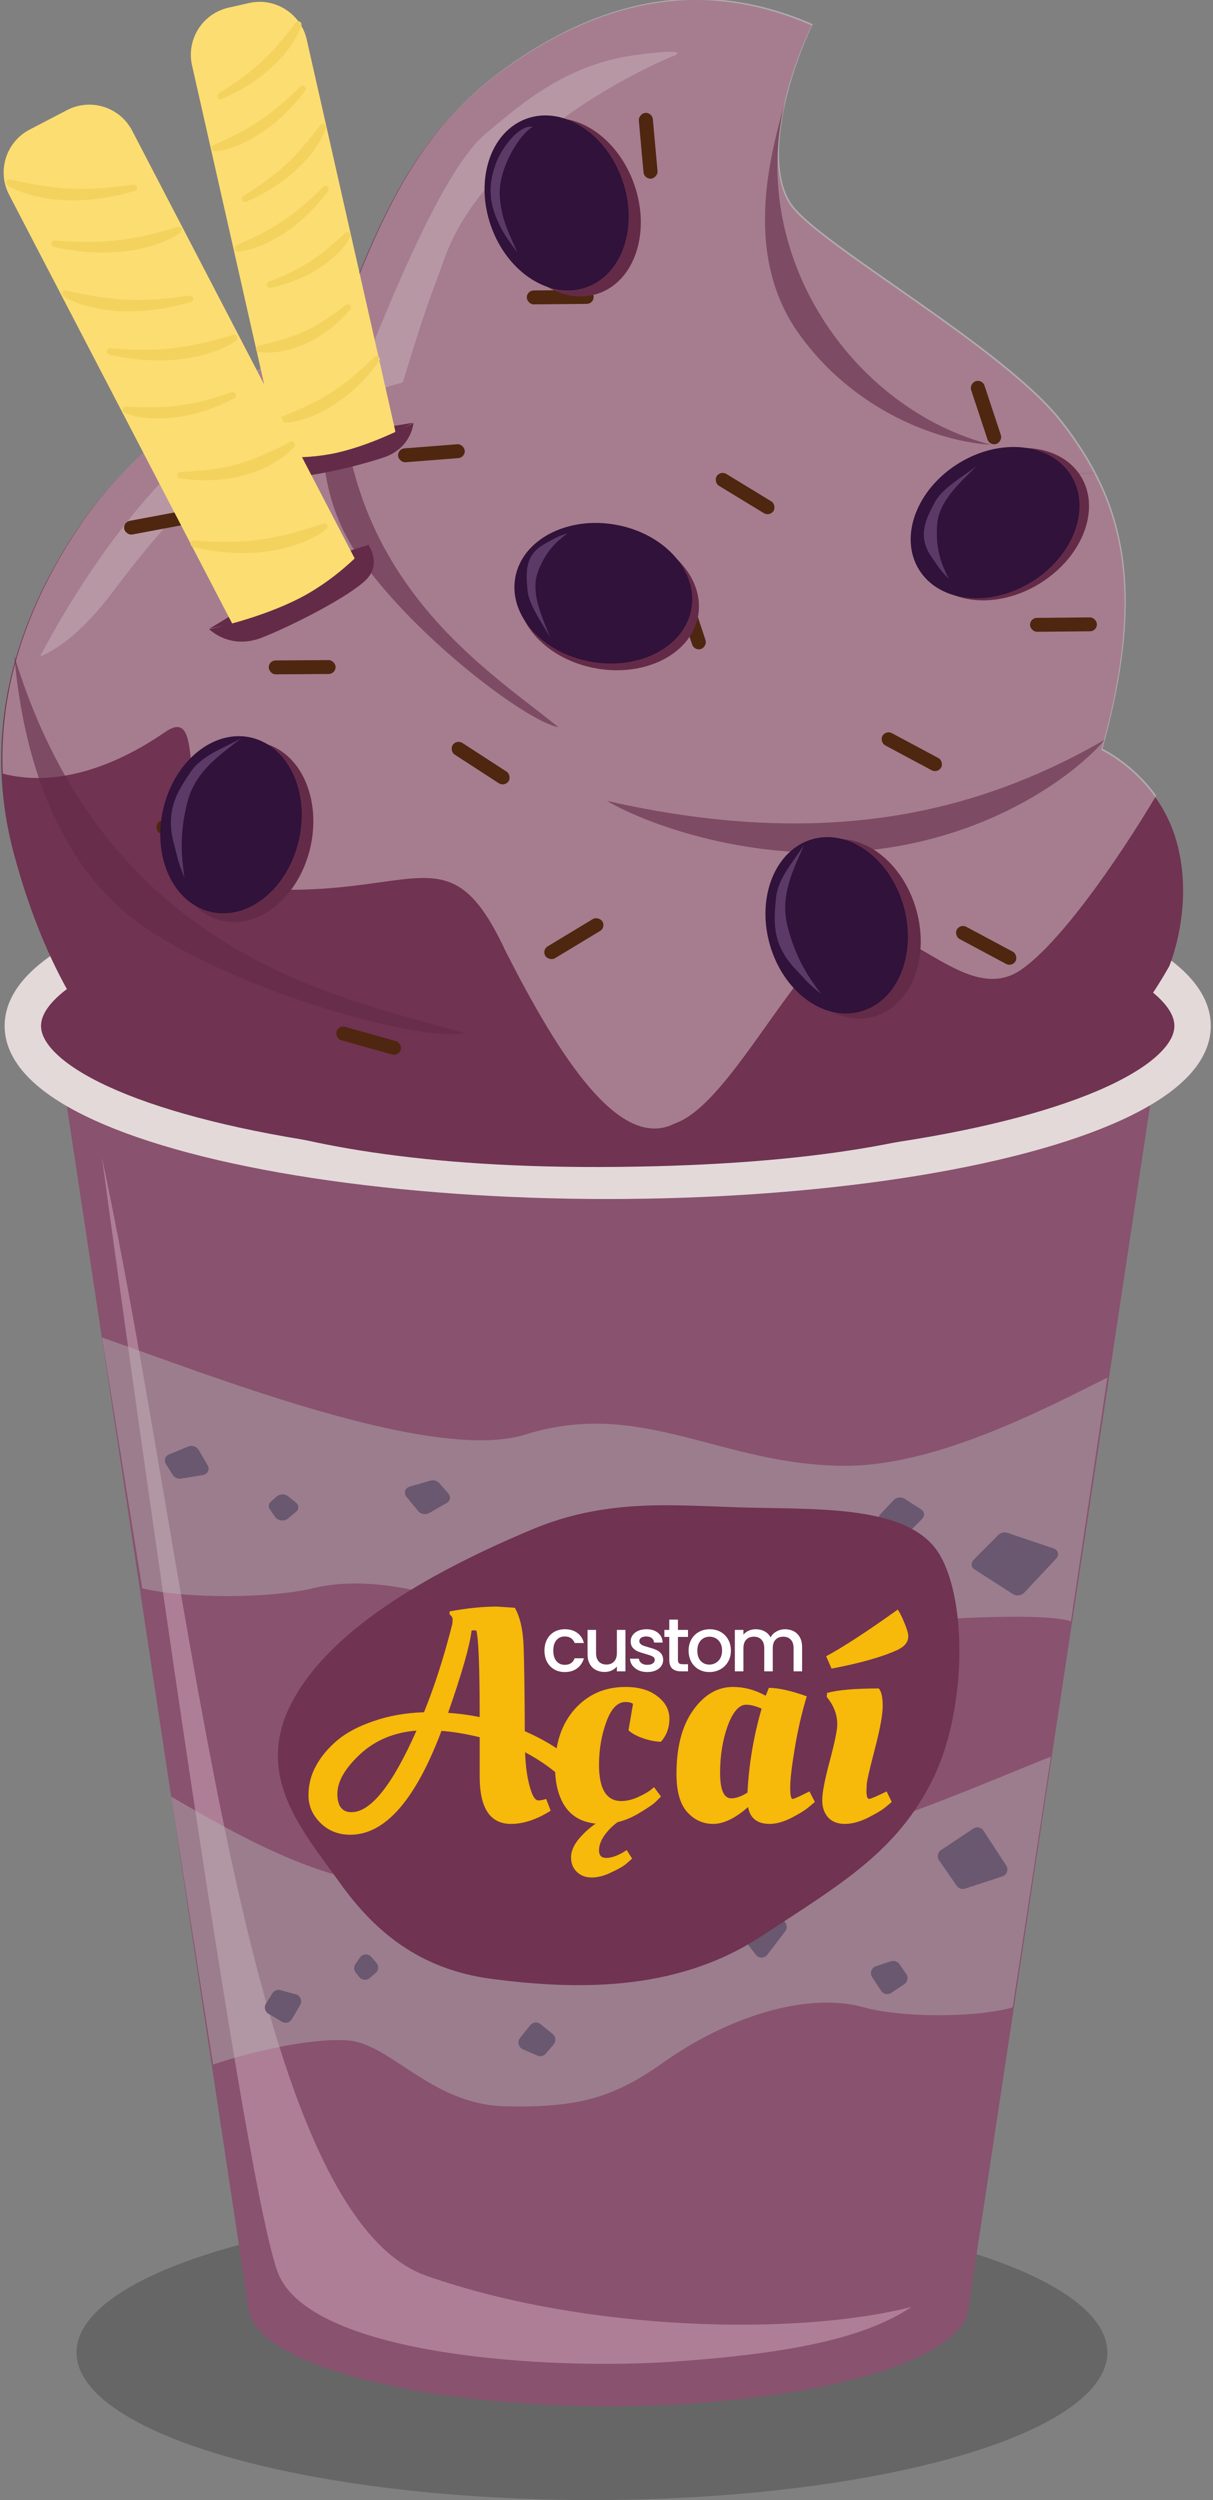 <svg width="333" height="686" viewBox="0 0 333 686" fill="none" xmlns="http://www.w3.org/2000/svg">
<rect x="0" y="0" width="333" height="686" fill="#808080" stroke="none"/>
<g clip-path="url(#clip0_122_6492)">
<ellipse cx="162.5" cy="645.5" rx="141.5" ry="40.5" fill="black" fill-opacity="0.2"/>
<ellipse cx="167.033" cy="632.72" rx="98.847" ry="27.5" fill="#89526F"/>
<path d="M15.146 282.221H318.919L265.88 633.221H68.186L15.146 282.221Z" fill="#89526F"/>
<path d="M76.665 624.5C66.539 602.5 27.965 317.5 27.965 317.5C53.521 438 67.022 607 117.168 624.5C161.067 639.82 218.908 641 250.25 633C238.195 641 219.487 645.6 185.155 648C150.824 650.4 86.791 646.5 76.665 624.5Z" fill="#AE7E96"/>
<ellipse cx="166.833" cy="281.5" rx="160.566" ry="42.5" fill="#703352" stroke="#E3D9D9" stroke-width="10"/>
<path d="M169.448 320.191C60.717 321.28 33.393 292.213 29.296 287.213C29.296 287.213 13.815 271.713 3.798 234.214C-6.219 196.715 7.35 165.721 21.882 144.221C45.305 109.568 92.273 91.221 92.273 91.221C106.639 52.87 117.062 32.9 142.948 15.9C168.834 -1.1 195.174 -5.1 222.806 6.976C215.393 22.563 209.718 45.107 216.766 56.001C223.813 66.895 275.139 95.221 291.266 115.92C307.394 136.62 315.106 160.069 302.341 205.8C302.341 205.8 317.946 213.029 322.979 230.857C328.013 248.684 320.966 265.174 320.966 265.174C304.858 293.5 278.178 319.102 169.448 320.191Z" fill="#703352"/>
<g clip-path="url(#clip1_122_6492)">
<path opacity="0.4" fill-rule="evenodd" clip-rule="evenodd" d="M317.411 218.319C306.41 236.725 290.93 258.769 280.323 266.087C272.091 271.766 263.464 266.743 254.88 261.745C247.56 257.483 240.272 253.239 233.287 255.667C226.011 259.444 218.199 270.423 210.368 281.43C201.823 293.44 193.256 305.482 185.337 308.234C170.122 316.132 153.515 289.916 138.834 261.071C128.433 238.718 121.176 239.736 104.38 242.092C97.531 243.052 89.094 244.236 78.212 244.147C55.532 243.962 53.812 224.39 52.655 211.222C51.895 202.578 51.378 196.693 45.334 200.864C31.008 210.747 15.084 216.003 0.753 212.276C-0.467 184.411 10.554 161.1 22.193 143.88C45.616 109.227 92.585 90.88 92.585 90.88C106.95 52.529 117.374 32.559 143.259 15.559C169.145 -1.441 195.485 -5.441 223.118 6.635C215.704 22.221 210.03 44.766 217.077 55.66C220.199 60.487 232.014 68.736 245.608 78.227C262.696 90.158 282.595 104.051 291.578 115.579C295.126 120.133 298.267 124.821 300.872 129.849L259.488 129.849C274.926 129.975 287.808 129.928 299.58 129.885C300.018 129.883 300.454 129.881 300.888 129.88C310.11 147.701 312.603 169.81 302.652 205.458C302.652 205.458 310.963 209.309 317.411 218.319ZM224.362 129.849L201.883 129.849C209.349 129.855 216.815 129.861 224.362 129.849ZM179.387 129.849L157.366 129.849C164.604 129.855 171.843 129.861 179.387 129.849ZM135.311 129.849L110.596 129.849C119.182 129.855 127.767 129.861 135.311 129.849ZM85.838 129.849L53.006 129.849C65.647 129.855 78.288 129.861 85.838 129.849Z" fill="#F8EBEB"/>
<path d="M67 113.104C40.499 129.604 20.333 162.437 11 180.104C11 180.104 19.5 177.499 30.5 162.999C41.5 148.499 54 132.395 73.5 121.999C93 111.604 101.667 106.999 110.5 104.999C111.333 102.999 115.2 88.9 120 76.499C122.516 69.999 125 57.604 144.5 40.499C164 23.395 185.5 15.104 185.5 15.104C185.5 15.104 189.3 13.104 174.5 15.104C156 17.604 144 27.604 133 36.999C122 46.395 108.167 80.27 101.5 96.604C99.333 97.437 93.5 96.604 67 113.104Z" fill="white" fill-opacity="0.2"/>
</g>
<path d="M240.179 233.116C273.961 229.054 296.157 211.513 303.259 203C267.405 223.625 225.625 233.116 166.588 219.751C177.043 225.898 206.397 237.178 240.179 233.116Z" fill="#642B48" fill-opacity="0.6"/>
<path d="M271.997 122.008C261.235 121.574 236.173 114.958 219.434 91.753C202.759 68.636 212.643 38.955 215.797 26.776C215.809 26.73 215.821 26.684 215.833 26.638C215.821 26.684 215.809 26.73 215.797 26.776C204.638 70.15 234.293 112.357 271.997 122.008Z" fill="#642B48" fill-opacity="0.6"/>
<path d="M42.059 256C71.599 274.496 117.176 285.819 127.461 283.5C95.718 274 29.414 263.5 3.936 180C5.728 200.5 12.519 237.504 42.059 256Z" fill="#642B48" fill-opacity="0.6"/>
<path d="M98.585 152.878C114.655 175.64 144.918 198.067 153.295 199.535C132.73 182.725 86.813 155.439 94.408 86C89.228 101.669 82.514 130.115 98.585 152.878Z" fill="#642B48" fill-opacity="0.6"/>
<path d="M73.014 549.773C72.423 550.724 72.728 551.976 73.69 552.549L77.388 554.748C78.342 555.315 79.576 554.997 80.137 554.038L82.401 550.165C83.065 549.029 82.47 547.572 81.2 547.226L76.993 546.08C76.14 545.847 75.236 546.202 74.769 546.953L73.014 549.773Z" fill="#30123A"/>
<path d="M98.629 542.491C99.331 543.364 100.613 543.49 101.472 542.771L103.087 541.418C103.938 540.705 104.045 539.435 103.326 538.589L101.969 536.995C101.116 535.992 99.545 536.072 98.799 537.156L97.586 538.918C97.085 539.646 97.121 540.617 97.675 541.305L98.629 542.491Z" fill="#30123A"/>
<path d="M151.993 560.957C152.716 560.101 152.594 558.819 151.724 558.113L148.382 555.405C147.519 554.706 146.252 554.843 145.559 555.711L142.761 559.218C141.94 560.246 142.319 561.774 143.526 562.299L147.524 564.039C148.334 564.392 149.28 564.171 149.85 563.496L151.993 560.957Z" fill="#30123A"/>
<path d="M170.839 536.854C171.478 537.774 171.237 539.04 170.304 539.66L168.773 540.679C167.848 541.294 166.6 541.038 165.992 540.109L165.005 538.602C164.284 537.501 164.805 536.016 166.056 535.606L167.83 535.025C168.67 534.75 169.591 535.058 170.095 535.784L170.839 536.854Z" fill="#30123A"/>
<path d="M211.867 522.438C211.209 521.532 209.934 521.343 209.041 522.019L202.687 526.83C201.802 527.5 201.632 528.764 202.309 529.644L207.482 536.37C208.284 537.413 209.858 537.41 210.657 536.364L215.557 529.948C216.093 529.246 216.105 528.275 215.586 527.559L211.867 522.438Z" fill="#30123A"/>
<path d="M248.784 541.642C249.423 542.562 249.182 543.828 248.249 544.448L244.668 546.832C243.744 547.447 242.495 547.191 241.887 546.262L239.429 542.508C238.709 541.407 239.229 539.922 240.48 539.512L244.624 538.155C245.464 537.88 246.385 538.188 246.889 538.914L248.784 541.642Z" fill="#30123A"/>
<path d="M257.798 510.458C257.159 509.538 257.4 508.272 258.333 507.652L267.201 501.751C268.126 501.135 269.374 501.391 269.983 502.32L276.232 511.866C276.953 512.967 276.432 514.452 275.181 514.862L264.929 518.221C264.089 518.497 263.168 518.188 262.664 517.462L257.798 510.458Z" fill="#30123A"/>
<path d="M133.973 522.307C133.334 521.387 133.575 520.121 134.508 519.5L140.977 515.196C141.901 514.581 143.15 514.836 143.758 515.765L148.286 522.683C149.007 523.784 148.486 525.269 147.236 525.679L139.756 528.13C138.916 528.405 137.995 528.096 137.49 527.37L133.973 522.307Z" fill="#30123A"/>
<path d="M45.557 401.714C44.941 400.729 45.304 399.541 46.352 399.109L51.743 396.887C52.741 396.475 53.986 396.908 54.541 397.861L56.993 402.063C57.659 403.205 57.029 404.525 55.715 404.739L49.722 405.716C48.829 405.862 47.886 405.436 47.407 404.671L45.557 401.714Z" fill="#30123A"/>
<path d="M76.005 410.583C76.826 409.864 78.216 409.857 79.098 410.567L81.2 412.261C82.084 412.973 82.115 414.132 81.269 414.834L79.014 416.707C78.014 417.538 76.308 417.327 75.578 416.283L74.091 414.156C73.603 413.459 73.714 412.592 74.364 412.022L76.005 410.583Z" fill="#30123A"/>
<path d="M123.054 409.771C123.815 410.645 123.637 411.839 122.662 412.397L117.763 415.2C116.824 415.737 115.502 415.477 114.797 414.618L111.579 410.693C110.737 409.666 111.172 408.299 112.46 407.925L118.16 406.268C119.034 406.014 120.042 406.309 120.636 406.992L123.054 409.771Z" fill="#30123A"/>
<path d="M162.617 421.377C163.43 420.558 163.327 419.379 162.39 418.777L160.149 417.336C159.236 416.749 157.88 416.935 157.115 417.751L155.503 419.47C154.592 420.442 154.952 421.815 156.231 422.247L158.911 423.152C159.776 423.444 160.807 423.203 161.444 422.561L162.617 421.377Z" fill="#30123A"/>
<path d="M210.492 438.914C209.707 439.674 208.312 439.748 207.394 439.079L199.867 433.593C198.952 432.925 198.864 431.775 199.673 431.034L207.015 424.311C207.972 423.435 209.687 423.559 210.471 424.561L215.987 431.613C216.512 432.284 216.446 433.155 215.825 433.756L210.492 438.914Z" fill="#30123A"/>
<path d="M253.129 416.787C253.941 415.967 253.839 414.789 252.902 414.187L248.319 411.24C247.407 410.654 246.051 410.84 245.286 411.656L241.669 415.513C240.758 416.485 241.118 417.858 242.397 418.29L247.863 420.136C248.727 420.428 249.758 420.187 250.396 419.544L253.129 416.787Z" fill="#30123A"/>
<path d="M267.286 428.012C266.474 428.832 266.577 430.01 267.513 430.612L278.133 437.44C279.045 438.027 280.402 437.841 281.167 437.025L289.952 427.654C290.863 426.683 290.503 425.309 289.225 424.878L276.575 420.606C275.71 420.314 274.679 420.554 274.042 421.197L267.286 428.012Z" fill="#30123A"/>
<path d="M160.113 451.59C159.3 452.41 159.403 453.589 160.34 454.191L168.22 459.257C169.132 459.844 170.488 459.658 171.254 458.842L177.693 451.973C178.604 451.002 178.244 449.628 176.966 449.197L167.576 446.026C166.711 445.734 165.68 445.974 165.043 446.617L160.113 451.59Z" fill="#30123A"/>
<path d="M186.291 508.624C208.685 516.661 263.567 491.879 288.5 482L278 550.82C267.14 553.834 246.794 553.513 237.228 550.82C221.166 546.299 199.14 553.834 182.161 565.89C168.577 575.535 158.757 578.448 138.566 577.946C118.375 577.444 107.178 560.666 95.43 559.862C83.683 559.058 65.23 564.156 58.5 566.5L47 493C61.379 501.205 87.629 517.207 109.656 517.207C139.381 517.207 158.298 498.577 186.291 508.624Z" fill="#B7B7B7" fill-opacity="0.43"/>
<path d="M144.234 393.624C118.548 401.661 56.598 376.879 28 367L39.044 435.82C51.5 438.834 74.836 438.513 85.809 435.82C104.232 431.299 129.496 438.834 148.971 450.89C164.551 460.535 175.815 463.448 198.974 462.946C222.133 462.444 234.976 445.666 248.451 444.862C261.925 444.058 286.28 442.518 294 444.862L304 378C287.508 386.205 257.399 402.207 232.134 402.207C198.039 402.207 176.341 383.577 144.234 393.624Z" fill="#B7B7B7" fill-opacity="0.43"/>
<path fill-rule="evenodd" clip-rule="evenodd" d="M146.092 419.657C167.521 410.671 186.53 413.279 206.334 413.695C227.159 414.133 250.47 413.47 258.103 426.824C265.746 440.197 265.044 469.866 256.208 487.928C246.457 507.86 231.412 516.677 208.643 531.511C185.15 546.817 157.442 545.903 135.095 543.008C114.816 540.381 102.529 529.563 93.247 516.562C83.015 502.23 69.257 487.031 80.462 466.483C91.688 445.898 120.342 430.457 146.092 419.657Z" fill="#703352"/>
<path d="M96.169 503.44C92.865 503.44 90.112 502.339 87.909 500.136C85.762 497.989 84.688 495.484 84.688 492.62C84.688 489.702 85.377 487.004 86.753 484.526C88.13 481.993 90.085 479.653 92.617 477.506C95.205 475.358 98.564 473.596 102.694 472.22C106.823 470.788 111.394 469.99 116.404 469.824C119.323 462.611 121.911 454.544 124.168 445.624C124.223 445.294 124.251 444.881 124.251 444.385C124.251 443.835 123.976 443.367 123.425 442.981V442.155C128.16 441.274 132.483 440.834 136.392 440.834L141.348 441.164C142.779 443.697 143.578 447.221 143.743 451.736C143.908 456.196 144.018 463.96 144.073 475.028C150.02 477.616 155.113 480.892 159.353 484.856C159.133 485.572 158.692 486.288 158.032 487.004C157.426 487.665 156.848 488.16 156.297 488.491L155.471 488.986C152.223 485.793 148.451 483.067 144.156 480.809C144.266 483.948 144.569 486.591 145.064 488.738C145.835 492.262 146.744 494.024 147.79 494.024C148.396 494.024 149.112 493.887 149.938 493.611L151.176 496.833C147.377 499.255 143.743 500.467 140.274 500.467C134.548 500.467 131.684 496.144 131.684 487.499V476.68C127.83 475.744 124.333 475.165 121.195 474.945C114.037 493.942 105.695 503.44 96.169 503.44ZM114.34 474.863C108.117 475.358 102.942 477.533 98.812 481.388C94.682 485.242 92.617 488.848 92.617 492.207C92.617 495.566 93.911 497.246 96.499 497.246C101.785 497.246 107.732 489.785 114.34 474.863ZM130.776 447.441C130.666 447.386 130.445 447.359 130.115 447.359C129.785 447.359 129.564 447.386 129.454 447.441C128.959 451.626 126.811 459.142 123.012 469.99C125.71 470.155 128.601 470.54 131.684 471.146C131.684 457.6 131.381 449.699 130.776 447.441ZM171.713 467.016C169.511 467.016 167.749 468.861 166.427 472.55C165.106 476.184 164.445 480.094 164.445 484.278C164.445 490.886 166.482 494.19 170.557 494.19C171.878 494.19 173.283 493.887 174.769 493.281C176.256 492.62 177.44 491.987 178.321 491.381L179.56 490.39L181.459 492.951C181.074 493.336 180.551 493.859 179.89 494.52C179.229 495.126 177.853 496.062 175.76 497.328C173.723 498.595 171.658 499.476 169.566 499.971C168.189 500.962 166.978 502.174 165.932 503.605C164.941 505.037 164.445 506.413 164.445 507.735C164.445 509.112 165.106 509.8 166.427 509.8C167.749 509.8 169.318 509.277 171.135 508.231L172.044 507.652L173.53 509.965C173.145 510.35 172.622 510.818 171.961 511.369C171.3 511.975 169.979 512.746 167.997 513.682C166.014 514.673 164.17 515.168 162.463 515.168C160.756 515.168 159.379 514.645 158.333 513.599C157.287 512.608 156.764 511.287 156.764 509.635C156.764 508.038 157.452 506.386 158.829 504.679C160.205 503.027 161.774 501.595 163.536 500.384C159.792 499.999 156.984 498.429 155.112 495.676C153.295 492.923 152.386 489.344 152.386 484.939C152.386 478.387 154.176 473.073 157.755 468.998C161.389 464.924 166.042 462.886 171.713 462.886C175.402 462.886 178.321 463.74 180.468 465.447C182.671 467.099 183.772 469.164 183.772 471.641C183.772 474.064 183.001 476.157 181.459 477.919C180.083 477.919 178.486 477.616 176.669 477.01C174.852 476.404 173.475 475.661 172.539 474.78L173.778 467.512C173.283 467.181 172.594 467.016 171.713 467.016ZM210.158 465.282C210.268 465.172 210.571 464.456 211.066 463.134C213.654 463.134 217.123 463.905 221.473 465.447C220.096 470.017 218.995 474.808 218.169 479.818C217.343 484.774 216.93 488.325 216.93 490.473C216.93 492.565 217.15 493.611 217.591 493.611C217.921 493.611 219.133 493.088 221.225 492.042L222.216 491.547L223.703 494.437C223.207 494.878 222.547 495.428 221.721 496.089C220.95 496.75 219.463 497.659 217.261 498.815C215.058 499.916 213.076 500.467 211.314 500.467C207.9 500.467 205.918 498.925 205.367 495.841C201.843 498.925 198.649 500.467 195.786 500.467C192.978 500.467 190.583 499.365 188.601 497.163C186.673 494.96 185.71 491.492 185.71 486.756C185.71 479.378 187.224 473.569 190.252 469.329C193.281 465.034 196.943 462.886 201.237 462.886C204.321 462.886 207.294 463.685 210.158 465.282ZM200.742 493.446C202.063 493.446 203.55 492.923 205.202 491.877C205.587 484.113 206.881 476.432 209.084 468.833C207.432 468.117 206.028 467.76 204.872 467.76C202.889 467.76 201.182 469.714 199.751 473.624C198.374 477.478 197.686 481.745 197.686 486.426C197.686 491.106 198.705 493.446 200.742 493.446ZM226.798 454.462C231.423 451.984 237.975 447.717 246.455 441.66C247.006 442.431 247.611 443.642 248.272 445.294C248.988 446.946 249.346 448.185 249.346 449.011C249.346 450.552 248.355 451.791 246.372 452.727C242.188 454.655 236.158 456.362 228.284 457.848L226.798 454.462ZM237.865 491.381C237.865 492.868 238.113 493.611 238.609 493.611C238.939 493.611 240.205 493.088 242.408 492.042L243.399 491.547L244.803 494.437C244.308 494.878 243.647 495.428 242.821 496.089C241.995 496.75 240.453 497.659 238.196 498.815C235.938 499.916 233.846 500.467 231.918 500.467C229.991 500.467 228.477 499.889 227.376 498.732C226.275 497.521 225.724 495.924 225.724 493.942C225.724 491.904 226.412 488.325 227.789 483.205C229.165 478.029 229.854 474.67 229.854 473.128C229.854 470.815 229.138 468.641 227.706 466.603L226.963 465.612L227.045 464.538C229.964 463.712 234.699 463.299 241.252 463.299C241.967 464.125 242.325 465.722 242.325 468.09C242.325 470.458 241.609 474.395 240.178 479.901C238.746 485.352 238.003 488.573 237.948 489.564C237.893 490.5 237.865 491.106 237.865 491.381Z" fill="#F7B90A"/>
<path d="M149.474 452.913C149.474 451.743 149.708 450.718 150.176 449.837C150.658 448.942 151.319 448.254 152.158 447.772C152.998 447.29 153.962 447.049 155.049 447.049C156.426 447.049 157.561 447.38 158.456 448.04C159.365 448.687 159.977 449.616 160.294 450.828H157.754C157.548 450.263 157.217 449.823 156.763 449.506C156.309 449.19 155.738 449.031 155.049 449.031C154.086 449.031 153.315 449.376 152.737 450.064C152.172 450.738 151.89 451.688 151.89 452.913C151.89 454.138 152.172 455.095 152.737 455.783C153.315 456.472 154.086 456.816 155.049 456.816C156.412 456.816 157.314 456.217 157.754 455.019H160.294C159.964 456.176 159.344 457.098 158.436 457.786C157.527 458.461 156.398 458.798 155.049 458.798C153.962 458.798 152.998 458.557 152.158 458.075C151.319 457.58 150.658 456.892 150.176 456.011C149.708 455.116 149.474 454.083 149.474 452.913ZM171.704 447.235V458.612H169.351V457.27C168.979 457.738 168.49 458.11 167.885 458.385C167.293 458.647 166.659 458.777 165.985 458.777C165.09 458.777 164.285 458.592 163.569 458.22C162.867 457.848 162.309 457.298 161.896 456.568C161.497 455.839 161.298 454.958 161.298 453.925V447.235H163.631V453.574C163.631 454.593 163.886 455.377 164.395 455.928C164.904 456.465 165.599 456.733 166.48 456.733C167.361 456.733 168.057 456.465 168.566 455.928C169.089 455.377 169.351 454.593 169.351 453.574V447.235H171.704ZM177.701 458.798C176.806 458.798 176.001 458.64 175.285 458.323C174.583 457.993 174.026 457.552 173.613 457.002C173.2 456.437 172.979 455.811 172.952 455.123H175.388C175.43 455.605 175.657 456.011 176.07 456.341C176.497 456.658 177.027 456.816 177.66 456.816C178.321 456.816 178.83 456.692 179.188 456.444C179.559 456.183 179.745 455.852 179.745 455.453C179.745 455.026 179.539 454.71 179.126 454.503C178.727 454.297 178.087 454.07 177.206 453.822C176.352 453.588 175.657 453.361 175.12 453.14C174.583 452.92 174.115 452.583 173.716 452.129C173.33 451.674 173.138 451.076 173.138 450.332C173.138 449.727 173.317 449.176 173.675 448.68C174.033 448.171 174.542 447.772 175.203 447.483C175.877 447.194 176.648 447.049 177.515 447.049C178.809 447.049 179.849 447.38 180.633 448.04C181.432 448.687 181.858 449.575 181.913 450.704H179.559C179.518 450.195 179.312 449.789 178.94 449.486C178.568 449.183 178.066 449.031 177.433 449.031C176.813 449.031 176.338 449.148 176.008 449.382C175.678 449.616 175.512 449.926 175.512 450.312C175.512 450.614 175.622 450.869 175.843 451.076C176.063 451.282 176.331 451.447 176.648 451.571C176.965 451.681 177.433 451.826 178.052 452.005C178.878 452.225 179.553 452.452 180.076 452.686C180.613 452.906 181.074 453.237 181.459 453.677C181.845 454.118 182.044 454.703 182.058 455.432C182.058 456.079 181.879 456.658 181.521 457.167C181.163 457.676 180.654 458.075 179.993 458.365C179.346 458.654 178.582 458.798 177.701 458.798ZM186.109 449.155V455.453C186.109 455.88 186.205 456.19 186.398 456.382C186.604 456.561 186.948 456.651 187.43 456.651H188.876V458.612H187.017C185.957 458.612 185.145 458.365 184.581 457.869C184.016 457.373 183.734 456.568 183.734 455.453V449.155H182.392V447.235H183.734V444.406H186.109V447.235H188.876V449.155H186.109ZM194.741 458.798C193.668 458.798 192.697 458.557 191.83 458.075C190.963 457.58 190.281 456.892 189.786 456.011C189.29 455.116 189.042 454.083 189.042 452.913C189.042 451.757 189.297 450.731 189.806 449.837C190.316 448.942 191.011 448.254 191.892 447.772C192.773 447.29 193.757 447.049 194.844 447.049C195.932 447.049 196.916 447.29 197.797 447.772C198.678 448.254 199.373 448.942 199.883 449.837C200.392 450.731 200.647 451.757 200.647 452.913C200.647 454.07 200.385 455.095 199.862 455.99C199.339 456.885 198.623 457.58 197.715 458.075C196.82 458.557 195.829 458.798 194.741 458.798ZM194.741 456.754C195.347 456.754 195.911 456.609 196.434 456.32C196.971 456.031 197.405 455.598 197.735 455.019C198.066 454.441 198.231 453.739 198.231 452.913C198.231 452.087 198.073 451.392 197.756 450.828C197.439 450.25 197.019 449.816 196.496 449.527C195.973 449.238 195.409 449.093 194.803 449.093C194.198 449.093 193.633 449.238 193.11 449.527C192.601 449.816 192.195 450.25 191.892 450.828C191.589 451.392 191.437 452.087 191.437 452.913C191.437 454.138 191.747 455.088 192.367 455.763C193 456.424 193.791 456.754 194.741 456.754ZM215.507 447.049C216.402 447.049 217.201 447.235 217.903 447.607C218.618 447.978 219.176 448.529 219.575 449.259C219.988 449.988 220.195 450.869 220.195 451.902V458.612H217.861V452.253C217.861 451.234 217.607 450.456 217.097 449.919C216.588 449.369 215.893 449.093 215.012 449.093C214.131 449.093 213.429 449.369 212.906 449.919C212.396 450.456 212.142 451.234 212.142 452.253V458.612H209.808V452.253C209.808 451.234 209.554 450.456 209.044 449.919C208.535 449.369 207.84 449.093 206.959 449.093C206.078 449.093 205.376 449.369 204.853 449.919C204.343 450.456 204.089 451.234 204.089 452.253V458.612H201.735V447.235H204.089V448.536C204.474 448.068 204.963 447.703 205.555 447.441C206.147 447.18 206.78 447.049 207.454 447.049C208.363 447.049 209.175 447.242 209.891 447.627C210.607 448.013 211.157 448.57 211.543 449.3C211.887 448.612 212.424 448.068 213.153 447.669C213.883 447.256 214.668 447.049 215.507 447.049Z" fill="white"/>
<rect x="73.757" y="181.232" width="18.361" height="3.815" rx="1.907" transform="rotate(-0.38 73.757 181.232)" fill="#4F260F"/>
<rect width="18.343" height="3.819" rx="1.909" transform="matrix(0.963 0.27 -0.277 0.961 92.899 281.243)" fill="#4F260F"/>
<rect width="18.305" height="3.827" rx="1.913" transform="matrix(0.882 0.472 -0.482 0.876 263.587 253.407)" fill="#4F260F"/>
<rect width="18.305" height="3.827" rx="1.913" transform="matrix(0.882 0.472 -0.482 0.876 243.16 200.268)" fill="#4F260F"/>
<rect width="18.294" height="3.829" rx="1.915" transform="matrix(0.854 0.52 -0.53 0.848 197.755 129.049)" fill="#4F260F"/>
<rect width="18.121" height="3.865" rx="1.933" transform="matrix(0.09 0.996 -0.996 0.088 179.051 30.804)" fill="#4F260F"/>
<rect width="18.36" height="3.815" rx="1.907" transform="matrix(-0.997 0.078 -0.08 -0.997 127.739 125.551)" fill="#4F260F"/>
<rect width="18.283" height="3.831" rx="1.916" transform="matrix(-0.829 -0.559 0.569 -0.822 57.331 237.717)" fill="#4F260F"/>
<rect width="18.297" height="3.828" rx="1.914" transform="matrix(-0.856 0.517 -0.527 -0.85 166.38 254.459)" fill="#4F260F"/>
<rect width="18.142" height="3.861" rx="1.93" transform="matrix(0.314 0.949 -0.952 0.307 188.594 160.27)" fill="#4F260F"/>
<rect width="18.142" height="3.861" rx="1.93" transform="matrix(0.314 0.949 -0.952 0.307 269.675 104)" fill="#4F260F"/>
<rect width="18.287" height="3.83" rx="1.915" transform="matrix(0.839 0.544 -0.555 0.832 125.333 202.825)" fill="#4F260F"/>
<rect width="18.354" height="3.816" rx="1.908" transform="matrix(0.983 -0.184 0.189 0.982 33.74 143.263)" fill="#4F260F"/>
<rect width="18.361" height="3.815" rx="1.907" transform="matrix(1 -0.009 0.009 1 144.598 79.718)" fill="#4F260F"/>
<rect width="18.361" height="3.815" rx="1.907" transform="matrix(1 -0.009 0.009 1 216 236.168)" fill="#4F260F"/>
<rect width="18.361" height="3.815" rx="1.907" transform="matrix(1 -0.009 0.009 1 282.753 169.557)" fill="#4F260F"/>
<path d="M72.391 125.169C87.143 118.252 98.297 118.756 113.368 115.986L105.293 120.59L81.144 127.456L72.391 125.169Z" fill="#642B48"/>
<path d="M84.204 10.844C82.587 3.701 75.486 -0.779 68.343 0.837L62.728 2.108C55.584 3.725 51.104 10.826 52.721 17.969L76.945 125.006C77.484 127.387 79.851 128.881 82.232 128.342L105.093 123.168C107.474 122.629 108.967 120.262 108.428 117.881L84.204 10.844Z" fill="#FCDD71"/>
<path d="M113.505 116.053C113.505 116.053 102.967 121.858 92.549 124.216C82.131 126.574 72.575 124.931 72.575 124.931C72.575 124.931 72.894 130.491 78.294 130.894C83.695 131.298 97.617 128.11 105.316 125.534C113.016 122.959 113.505 116.053 113.505 116.053Z" fill="#642B48"/>
<path d="M81.899 6.714C80.738 10.662 74.841 20.125 60.544 26.398C70.171 20.348 74.857 16.072 81.899 6.714Z" stroke="#F3D25E" stroke-width="1.768" stroke-linecap="round" stroke-linejoin="round"/>
<path d="M88.618 34.869C87.456 38.817 81.56 48.28 67.263 54.553C76.889 48.503 81.576 44.227 88.618 34.869Z" stroke="#F3D25E" stroke-width="1.768" stroke-linecap="round" stroke-linejoin="round"/>
<path d="M95.343 64.595C93.771 67.873 87.337 75.167 74.177 78.112C83.305 74.515 87.944 71.587 95.343 64.595Z" stroke="#F3D25E" stroke-width="1.768" stroke-linecap="round" stroke-linejoin="round"/>
<path d="M58.982 40.598C63.091 40.381 73.662 36.834 83.072 24.376C74.96 32.342 69.716 35.912 58.982 40.598Z" stroke="#F3D25E" stroke-width="1.768" stroke-linecap="round" stroke-linejoin="round"/>
<path d="M65.274 68.136C69.383 67.919 79.954 64.372 89.364 51.914C81.252 59.88 76.007 63.45 65.274 68.136Z" stroke="#F3D25E" stroke-width="1.768" stroke-linecap="round" stroke-linejoin="round"/>
<path d="M77.639 115.16C82.184 115.16 93.7 111.846 103.41 98.593C94.877 106.945 89.27 110.594 77.639 115.16Z" stroke="#F3D25E" stroke-width="1.768" stroke-linecap="round" stroke-linejoin="round"/>
<path d="M71.157 95.714C75.333 96.435 86.044 95.179 95.481 84.389C87.316 90.806 82.021 93.312 71.157 95.714Z" stroke="#F3D25E" stroke-width="1.768" stroke-linecap="round" stroke-linejoin="round"/>
<path d="M101.385 149.495C82.83 154.512 73.17 163.468 57.488 172.462L68.269 170.452L95.247 158.228L101.385 149.495Z" fill="#642B48"/>
<path d="M2.504 53.44C-0.878 46.943 1.648 38.936 8.145 35.554L18.398 30.217C24.895 26.836 32.903 29.361 36.284 35.858L97.527 153.525C98.654 155.69 97.812 158.359 95.646 159.486L69.708 172.987C67.543 174.114 64.873 173.272 63.746 171.106L2.504 53.44Z" fill="#FCDD71"/>
<path d="M57.415 172.625C57.415 172.625 71.329 169.82 82.507 164.002C93.686 158.184 101.038 149.42 101.038 149.42C101.038 149.42 104.989 154.67 100.434 159.15C95.878 163.63 80.912 171.371 72.016 174.921C63.119 178.47 57.415 172.625 57.415 172.625Z" fill="#642B48"/>
<path d="M2.531 50.079C6.586 52.749 19.11 56.775 36.764 51.526C23.485 53.416 16.006 53.138 2.531 50.079Z" stroke="#F3D25E" stroke-width="1.768" stroke-linecap="round" stroke-linejoin="round"/>
<path d="M17.943 80.552C21.998 83.221 34.521 87.248 52.176 81.998C38.896 83.889 31.417 83.611 17.943 80.552Z" stroke="#F3D25E" stroke-width="1.768" stroke-linecap="round" stroke-linejoin="round"/>
<path d="M34.545 112.446C38.46 114.2 49.813 115.863 63.908 108.485C52.947 112.203 46.538 113.102 34.545 112.446Z" stroke="#F3D25E" stroke-width="1.768" stroke-linecap="round" stroke-linejoin="round"/>
<path d="M48.995 63.12C45.13 66.057 32.907 70.921 14.938 66.876C28.315 67.865 35.758 67.082 48.995 63.12Z" stroke="#F3D25E" stroke-width="1.768" stroke-linecap="round" stroke-linejoin="round"/>
<path d="M64.321 92.714C60.456 95.651 48.233 100.514 30.264 96.469C43.641 97.459 51.084 96.676 64.321 92.714Z" stroke="#F3D25E" stroke-width="1.768" stroke-linecap="round" stroke-linejoin="round"/>
<path d="M89.03 144.483C84.937 147.947 72.041 153.741 53.197 149.209C67.246 150.226 75.077 149.237 89.03 144.483Z" stroke="#F3D25E" stroke-width="1.768" stroke-linecap="round" stroke-linejoin="round"/>
<path d="M80.044 122.031C76.834 125.863 66.232 132.897 49.509 130.375C61.752 129.93 68.43 128.15 80.044 122.031Z" stroke="#F3D25E" stroke-width="1.768" stroke-linecap="round" stroke-linejoin="round"/>
<path d="M85.189 232.572C82.085 246.029 71.234 255.016 60.953 252.644C50.673 250.272 44.855 237.441 47.96 223.984C51.064 210.527 61.915 201.54 72.196 203.912C82.476 206.284 88.294 219.115 85.189 232.572Z" fill="#642B48"/>
<path d="M82.035 230.599C78.988 243.809 68.183 252.595 57.903 250.223C47.622 247.851 41.758 235.22 44.806 222.011C47.853 208.801 58.657 200.015 68.938 202.387C79.219 204.758 85.082 217.389 82.035 230.599Z" fill="#30123A"/>
<path d="M47.594 230.892C45.306 221.738 49.287 216.399 52.338 211.822C55.389 207.246 61.419 205.283 66.068 202.669C61.491 206.483 53.697 211.059 51.408 220.213C49.12 229.366 49.883 235.468 50.646 240.808C49.12 236.994 49.188 237.268 47.594 230.892Z" fill="#5C3A68"/>
<path d="M251.57 249.716C255.291 263.016 250.071 276.102 239.911 278.945C229.75 281.788 218.497 273.311 214.776 260.012C211.054 246.712 216.274 233.626 226.434 230.783C236.595 227.94 247.848 236.417 251.57 249.716Z" fill="#642B48"/>
<path d="M248.087 248.747C251.74 261.802 246.465 274.69 236.304 277.533C226.144 280.376 214.946 272.098 211.293 259.042C207.64 245.987 212.915 233.099 223.076 230.256C233.236 227.413 244.434 235.692 248.087 248.747Z" fill="#30123A"/>
<path d="M217.995 265.502C211.602 258.563 212.538 251.97 213.024 246.491C213.51 241.012 217.863 236.401 220.691 231.879C218.501 237.419 213.851 245.17 216.227 254.301C218.604 263.432 222.196 268.423 225.424 272.745C222.257 270.128 222.449 270.335 217.995 265.502Z" fill="#5C3A68"/>
<path d="M163.735 183.426C150.132 181.042 140.581 170.684 142.402 160.292C144.224 149.9 156.728 143.408 170.331 145.792C183.934 148.176 193.485 158.534 191.663 168.926C189.842 179.318 177.338 185.81 163.735 183.426Z" fill="#642B48"/>
<path d="M162.327 181.595C148.974 179.255 139.626 168.933 141.447 158.541C143.269 148.149 155.57 141.621 168.923 143.962C182.276 146.302 191.625 156.624 189.803 167.016C187.982 177.408 175.68 183.936 162.327 181.595Z" fill="#30123A"/>
<path d="M149.353 149.343C143.819 152.452 144.483 157.578 144.787 161.746C145.092 165.914 148.68 170.643 150.982 174.835C149.239 170.094 145.461 162.97 147.644 157.01C149.827 151.05 152.957 148.502 155.767 146.332C153.042 147.271 153.208 147.178 149.353 149.343Z" fill="#5C3A68"/>
<path d="M285.499 160.077C273.756 167.346 259.735 165.967 254.182 156.997C248.628 148.026 253.645 134.861 265.387 127.591C277.13 120.322 291.151 121.701 296.704 130.672C302.258 139.642 297.241 152.807 285.499 160.077Z" fill="#642B48"/>
<path d="M283.23 159.647C271.704 166.783 257.858 165.296 252.304 156.325C246.75 147.354 251.592 134.297 263.119 127.161C274.645 120.025 288.492 121.513 294.045 130.483C299.599 139.454 294.757 152.511 283.23 159.647Z" fill="#30123A"/>
<path d="M255.616 152.655C251.649 146.83 254.462 142.029 256.524 138.009C258.587 133.988 264.025 131.018 268.006 127.954C264.326 131.841 257.688 137.114 257.241 144.147C256.794 151.181 258.704 155.265 260.466 158.814C258.261 156.538 258.38 156.713 255.616 152.655Z" fill="#5C3A68"/>
<path d="M174.1 50.559C178.687 63.586 174.338 76.986 164.386 80.49C154.434 83.995 142.649 76.275 138.062 63.249C133.475 50.223 137.824 36.822 147.775 33.318C157.727 29.813 169.513 37.533 174.1 50.559Z" fill="#642B48"/>
<path d="M170.823 49.337C175.326 62.124 170.908 75.33 160.957 78.835C151.005 82.339 139.287 74.814 134.785 62.026C130.282 49.239 134.699 36.033 144.651 32.529C154.603 29.024 166.32 36.55 170.823 49.337Z" fill="#30123A"/>
<path d="M137.204 61.875C132.984 53.437 135.079 48.056 136.141 44.867C137.204 41.679 141.988 34.237 146.24 34.769C141.988 37.426 136.673 46.993 137.204 53.903C137.736 60.812 139.862 64.001 141.988 69.316C138.268 64.002 138.268 64.001 137.205 61.877L137.204 61.875Z" fill="#5C3A68"/>
</g>
<defs>
<clipPath id="clip0_122_6492">
<rect width="333" height="686" fill="white"/>
</clipPath>
<clipPath id="clip1_122_6492">
<rect width="332" height="323" fill="white" transform="translate(-7 -4)"/>
</clipPath>
</defs>
</svg>
